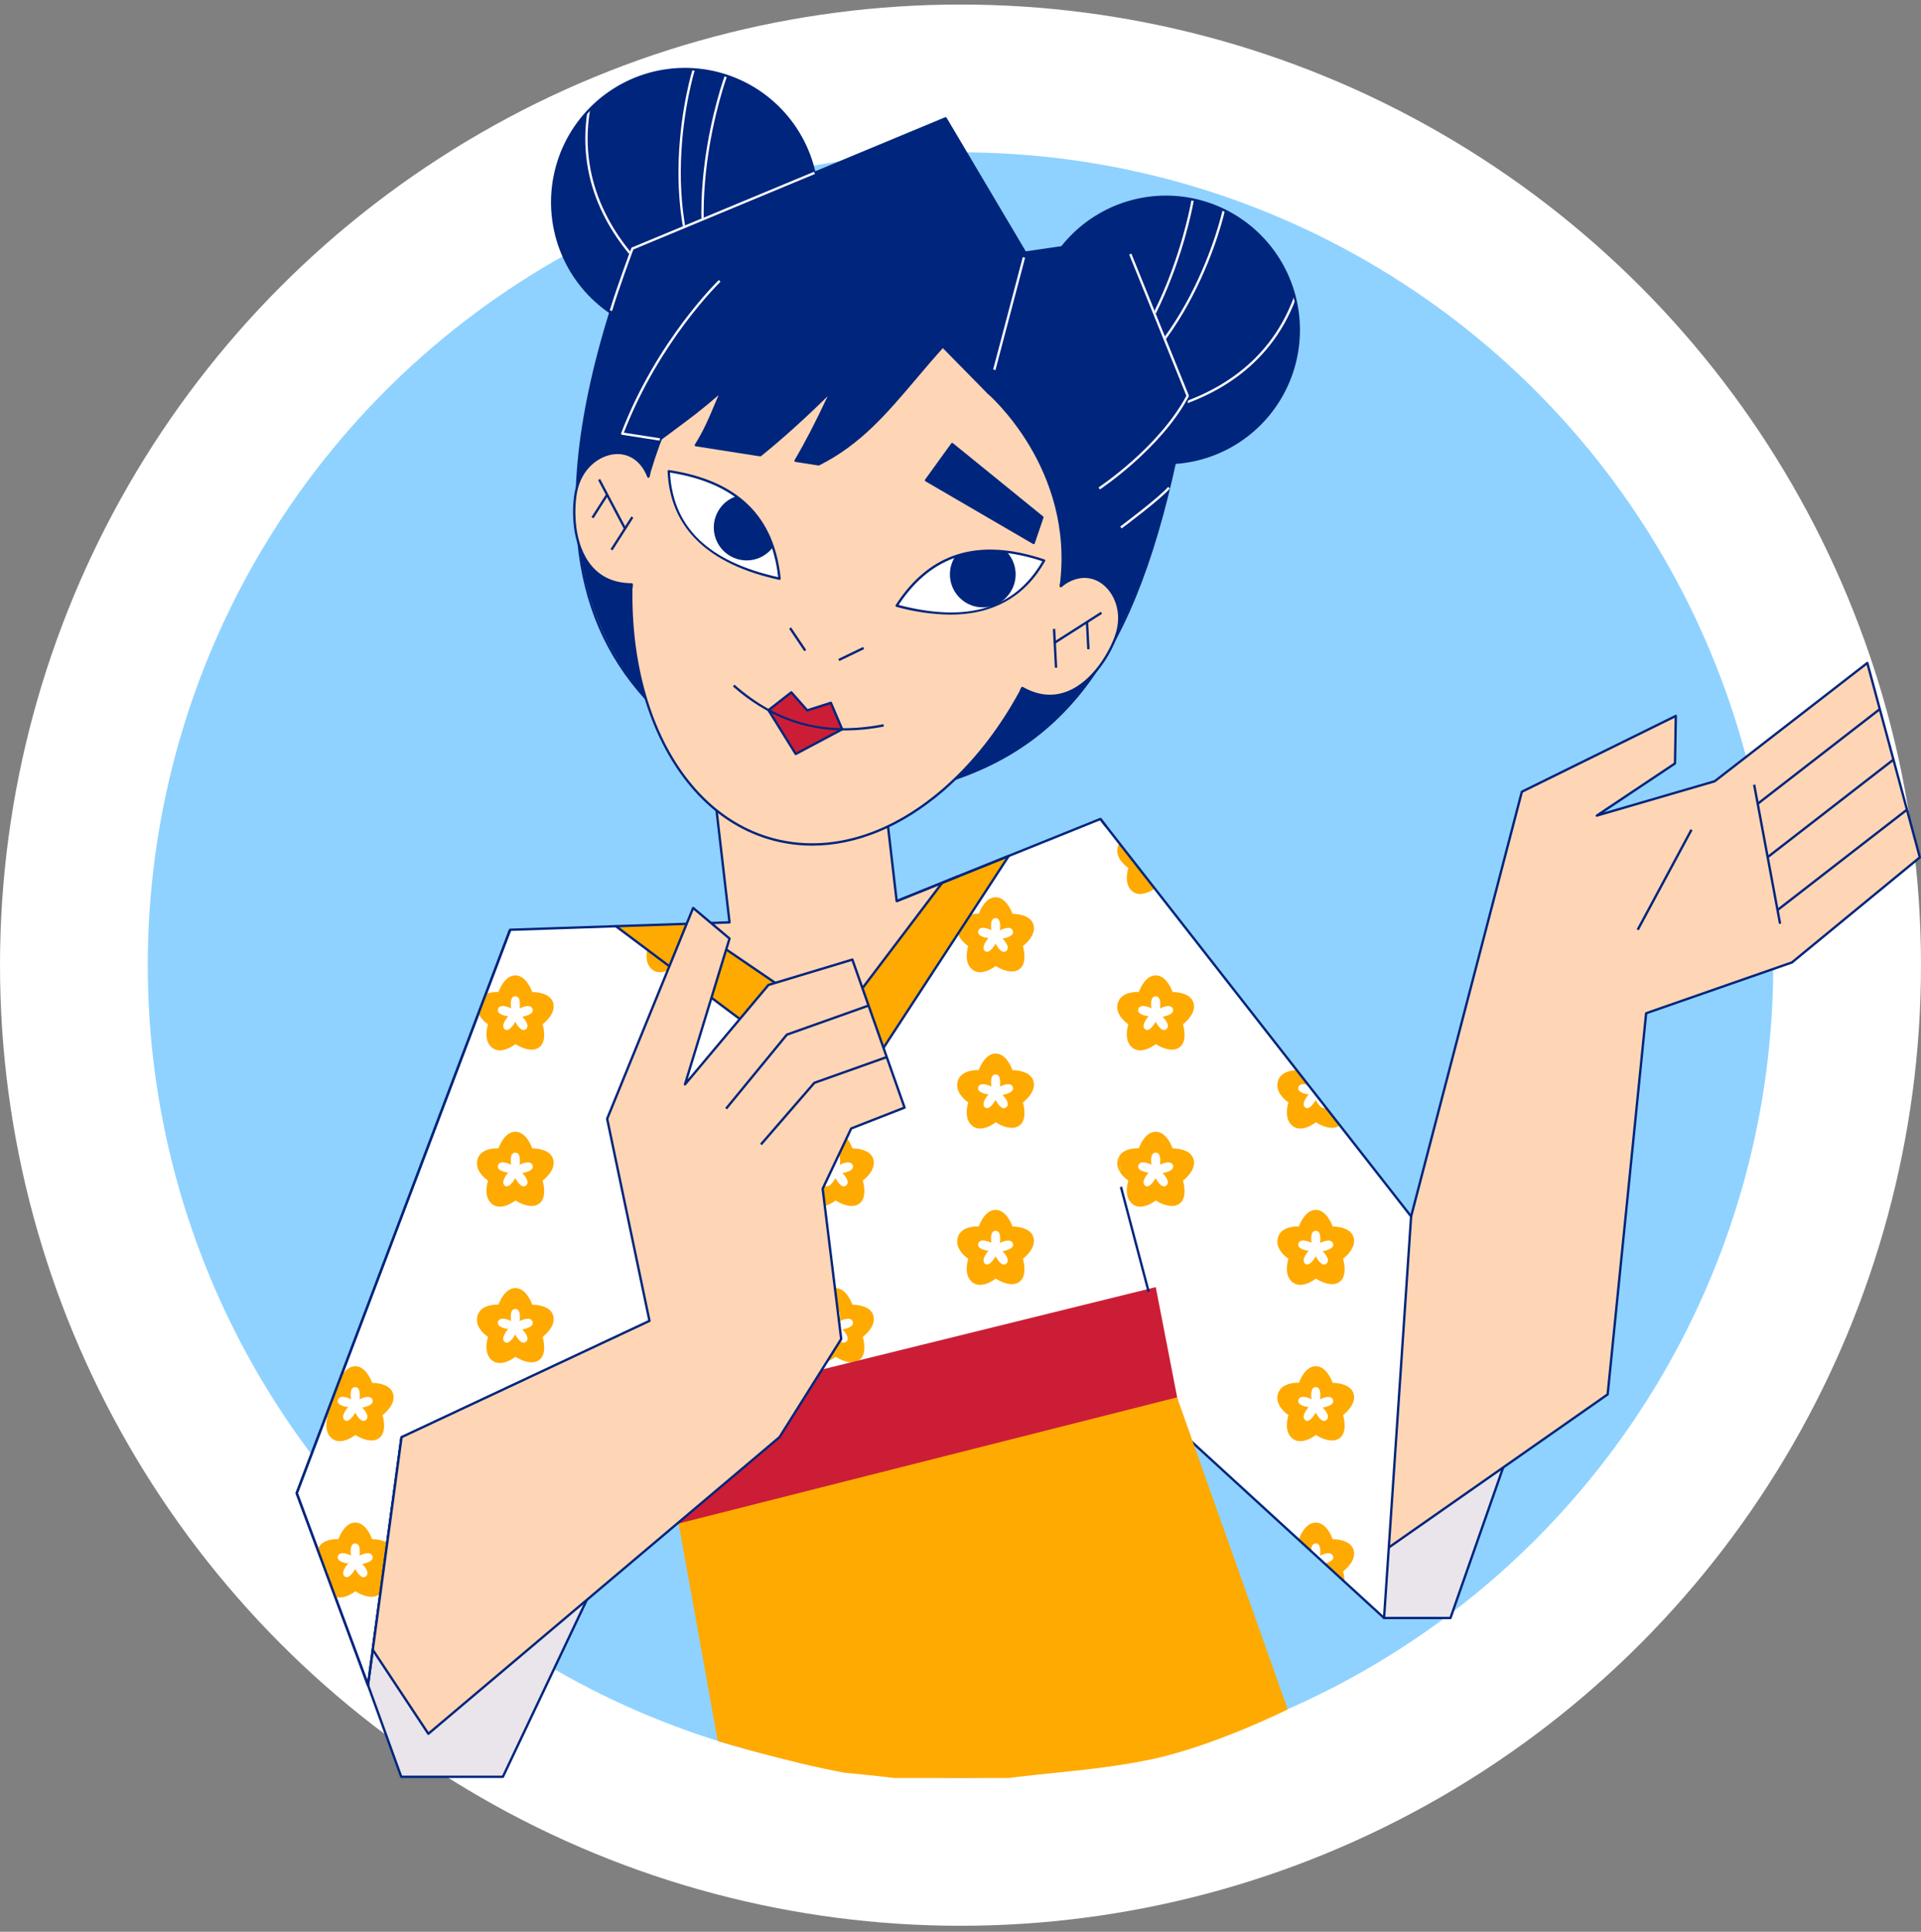 <svg width="182" height="183" viewBox="0 0 182 183" fill="none" xmlns="http://www.w3.org/2000/svg">
<rect x="0" y="0" width="182" height="183" fill="#808080" stroke="none"/>
<circle cx="91" cy="91.43" r="91" fill="white"/>
<circle cx="91" cy="91.43" r="77" fill="#8FD2FF"/>
<g clip-path="url(#clip0_54_1870)">
<path d="M33.063 154.656L38.016 168.318H47.644L56.756 149.104L33.063 154.656Z" fill="#E9E5EA"/>
<path d="M47.645 168.43H38.016C37.993 168.43 37.971 168.423 37.952 168.41C37.933 168.396 37.919 168.378 37.911 168.356L32.959 154.694C32.954 154.679 32.952 154.664 32.953 154.648C32.954 154.632 32.959 154.617 32.966 154.603C32.974 154.589 32.984 154.577 32.996 154.567C33.009 154.557 33.023 154.551 33.039 154.547L56.731 148.995C56.752 148.991 56.773 148.992 56.792 148.999C56.812 149.006 56.83 149.018 56.843 149.034C56.856 149.051 56.864 149.07 56.867 149.091C56.869 149.112 56.866 149.133 56.857 149.152L47.746 168.366C47.737 168.385 47.722 168.401 47.704 168.412C47.687 168.424 47.666 168.43 47.645 168.43V168.43ZM38.094 168.206H47.573L56.556 149.265L33.211 154.736L38.094 168.206Z" fill="#00257D"/>
<path d="M131.129 153.274H137.421L143.601 135.625L133.692 115.234L116.777 120.118L131.129 153.274Z" fill="#E9E5EA"/>
<path d="M137.42 153.386H131.129C131.107 153.386 131.086 153.38 131.068 153.368C131.049 153.356 131.035 153.339 131.026 153.319L116.675 120.163C116.668 120.148 116.665 120.132 116.666 120.116C116.666 120.101 116.669 120.085 116.676 120.071C116.683 120.056 116.693 120.043 116.705 120.033C116.717 120.023 116.731 120.015 116.746 120.011L133.661 115.127C133.686 115.12 133.713 115.122 133.737 115.133C133.761 115.143 133.78 115.162 133.792 115.186L143.701 135.576C143.707 135.59 143.711 135.604 143.712 135.619C143.713 135.634 143.71 135.649 143.706 135.663L137.526 153.311C137.518 153.333 137.504 153.352 137.485 153.365C137.466 153.379 137.444 153.386 137.42 153.386V153.386ZM131.202 153.162H137.341L143.48 135.632L133.633 115.368L116.931 120.19L131.202 153.162Z" fill="#00257D"/>
<path d="M67.533 73.71L69.117 87.376L61.81 87.623L81.82 108.413L91.937 82.547L84.953 85.363L83.724 73.14L67.533 73.71Z" fill="#FFD6B5"/>
<path d="M38.044 136.139L34.864 159.624L28.111 141.451L48.328 88.08L64.26 108.413L65.298 134.254L38.044 136.139Z" fill="white"/>
<path d="M34.864 159.735C34.842 159.735 34.819 159.728 34.801 159.715C34.782 159.702 34.768 159.684 34.76 159.662L28.007 141.49C27.998 141.465 27.998 141.437 28.007 141.411L48.223 88.04L48.432 88.12L28.231 141.452L34.813 159.167L37.934 136.124L38.154 136.155L34.975 159.639C34.971 159.664 34.96 159.687 34.942 159.704C34.924 159.722 34.901 159.733 34.877 159.735C34.873 159.735 34.868 159.735 34.864 159.735V159.735Z" fill="#00257D"/>
<path d="M133.692 115.234L144.184 75.004L158.77 67.819L158.692 72.323L151.288 77.262L162.45 74.013L176.915 62.804L181.888 81.217L169.773 91.171L155.958 95.987L152.313 132.092L131.579 146.591L119.512 127.572L133.692 115.234Z" fill="#FFD6B5"/>
<path d="M131.579 146.703C131.572 146.703 131.564 146.702 131.557 146.701C131.542 146.698 131.528 146.692 131.516 146.683C131.503 146.675 131.493 146.664 131.484 146.651L119.418 127.632C119.403 127.609 119.398 127.582 119.402 127.555C119.405 127.529 119.419 127.505 119.439 127.487L133.592 115.173L144.075 74.975C144.079 74.96 144.087 74.945 144.097 74.933C144.107 74.92 144.12 74.91 144.134 74.903L158.721 67.719C158.738 67.71 158.757 67.706 158.776 67.707C158.795 67.708 158.814 67.714 158.83 67.725C158.846 67.735 158.859 67.749 158.869 67.766C158.878 67.783 158.882 67.802 158.882 67.821L158.803 72.325C158.802 72.343 158.798 72.361 158.789 72.377C158.78 72.393 158.768 72.406 158.753 72.416L151.955 76.951L162.398 73.911L176.846 62.716C176.861 62.704 176.878 62.697 176.896 62.694C176.914 62.691 176.932 62.692 176.95 62.698C176.967 62.704 176.983 62.714 176.995 62.727C177.008 62.741 177.017 62.757 177.022 62.775L181.996 81.188C182.001 81.209 182.001 81.231 181.994 81.251C181.988 81.272 181.975 81.29 181.959 81.304L169.843 91.258C169.833 91.267 169.822 91.274 169.809 91.278L156.062 96.068L152.424 132.103C152.422 132.119 152.417 132.134 152.409 132.148C152.401 132.162 152.39 132.174 152.377 132.183L131.643 146.683C131.624 146.696 131.602 146.703 131.579 146.703V146.703ZM119.657 127.593L131.611 146.433L152.207 132.029L155.848 95.975C155.85 95.954 155.858 95.934 155.872 95.917C155.885 95.9 155.902 95.888 155.922 95.881L169.718 91.071L181.763 81.176L176.851 62.994L162.517 74.1C162.506 74.109 162.493 74.115 162.48 74.119L151.32 77.369C151.295 77.378 151.267 77.376 151.242 77.365C151.217 77.354 151.197 77.334 151.186 77.31C151.174 77.285 151.172 77.257 151.18 77.231C151.187 77.205 151.204 77.183 151.227 77.168L158.582 72.261L158.657 68L144.28 75.081L133.799 115.262C133.794 115.284 133.782 115.303 133.765 115.318L119.657 127.593Z" fill="#00257D"/>
<path d="M166.463 76.052L178.027 67.088L178.164 67.265L166.599 76.229L166.463 76.052Z" fill="#00257D"/>
<path d="M167.354 81.147L179.3 71.888L179.436 72.065L167.491 81.324L167.354 81.147Z" fill="#00257D"/>
<path d="M168.338 86.119L180.638 76.585L180.774 76.762L168.475 86.296L168.338 86.119Z" fill="#00257D"/>
<path d="M133.692 115.235L104.253 77.581L99.863 112.836L110.97 134.806L131.129 153.274L133.692 115.235Z" fill="white"/>
<path d="M106.903 82.222C106.786 82.601 106.503 83.786 107.27 84.427C107.482 84.604 107.75 84.698 108.025 84.693C108.525 84.654 109.004 84.474 109.406 84.172L106.053 79.882C105.989 79.984 105.939 80.094 105.907 80.21C105.616 81.226 106.575 81.994 106.903 82.222V82.222Z" fill="#FFAA00"/>
<path d="M126.259 116.188C126.122 115.812 125.612 114.615 124.661 114.615C123.714 114.615 123.205 115.801 123.065 116.182C123.033 116.182 122.996 116.18 122.955 116.18C122.479 116.18 121.345 116.283 121.073 117.233C120.783 118.249 121.743 119.017 122.07 119.245C121.953 119.625 121.67 120.809 122.437 121.45C122.648 121.627 122.916 121.721 123.192 121.716C123.816 121.716 124.441 121.297 124.669 121.126C124.91 121.277 125.564 121.648 126.192 121.648C126.432 121.654 126.668 121.589 126.871 121.461C127.65 120.954 127.355 119.631 127.247 119.241C127.553 119.003 128.505 118.172 128.249 117.235C127.994 116.298 126.722 116.195 126.259 116.188V116.188ZM125.314 118.529C125.314 118.529 126.144 119.323 125.666 119.71C125.188 120.097 124.656 119.005 124.656 119.005C124.656 119.005 124.079 120.085 123.645 119.71C123.211 119.335 123.987 118.49 123.987 118.49C123.987 118.49 122.805 118.356 123.021 117.782C123.236 117.207 124.262 117.737 124.262 117.737C124.262 117.737 124.051 116.591 124.656 116.591C125.261 116.591 125.063 117.747 125.063 117.747C125.063 117.747 126.067 117.21 126.29 117.783C126.513 118.355 125.314 118.529 125.314 118.529V118.529Z" fill="#FFAA00"/>
<path d="M124.656 104.196C124.656 104.196 124.079 105.276 123.645 104.901C123.211 104.525 123.987 103.681 123.987 103.681C123.987 103.681 122.805 103.547 123.021 102.972C123.162 102.593 123.655 102.694 123.976 102.807L122.854 101.373C122.336 101.388 121.327 101.535 121.073 102.424C120.783 103.44 121.743 104.208 122.07 104.436C121.953 104.815 121.67 106 122.437 106.641C122.648 106.818 122.916 106.912 123.192 106.907C123.816 106.907 124.441 106.488 124.669 106.316C124.91 106.468 125.564 106.839 126.192 106.839C126.432 106.845 126.668 106.78 126.871 106.652C126.896 106.636 126.917 106.616 126.94 106.598L125.63 104.923C125.161 105.229 124.656 104.196 124.656 104.196V104.196Z" fill="#FFAA00"/>
<path d="M106.903 111.841C106.786 112.22 106.503 113.405 107.27 114.046C107.482 114.223 107.75 114.317 108.025 114.312C108.65 114.312 109.274 113.893 109.502 113.721C109.744 113.873 110.397 114.244 111.026 114.244C111.265 114.249 111.501 114.184 111.704 114.057C112.483 113.55 112.188 112.227 112.08 111.837C112.386 111.598 113.338 110.768 113.082 109.831C112.827 108.894 111.555 108.79 111.092 108.784C110.956 108.408 110.445 107.211 109.494 107.211C108.548 107.211 108.038 108.396 107.898 108.778C107.866 108.778 107.829 108.776 107.788 108.776C107.313 108.776 106.178 108.879 105.907 109.829C105.616 110.845 106.575 111.613 106.903 111.841V111.841ZM107.854 110.377C108.068 109.802 109.095 110.333 109.095 110.333C109.095 110.333 108.884 109.187 109.489 109.187C110.094 109.187 109.896 110.342 109.896 110.342C109.896 110.342 110.9 109.805 111.123 110.378C111.346 110.951 110.146 111.126 110.146 111.126C110.146 111.126 110.977 111.919 110.499 112.306C110.021 112.693 109.489 111.601 109.489 111.601C109.489 111.601 108.912 112.681 108.478 112.306C108.043 111.931 108.82 111.087 108.82 111.087C108.82 111.087 107.639 110.953 107.854 110.377V110.377Z" fill="#FFAA00"/>
<path d="M113.082 95.021C112.827 94.087 111.555 93.981 111.092 93.975C110.955 93.599 110.445 92.401 109.494 92.401C108.547 92.401 108.038 93.587 107.898 93.969C107.866 93.969 107.829 93.967 107.788 93.967C107.312 93.967 106.178 94.069 105.906 95.02C105.616 96.036 106.576 96.804 106.903 97.032C106.786 97.412 106.503 98.595 107.27 99.236C107.481 99.413 107.749 99.508 108.025 99.503C108.649 99.503 109.274 99.084 109.502 98.912C109.743 99.064 110.397 99.435 111.025 99.435C111.265 99.44 111.501 99.375 111.704 99.247C112.483 98.741 112.188 97.418 112.08 97.028C112.386 96.789 113.338 95.959 113.082 95.021V95.021ZM110.147 96.316C110.147 96.316 110.977 97.109 110.499 97.496C110.021 97.883 109.489 96.791 109.489 96.791C109.489 96.791 108.912 97.871 108.478 97.496C108.044 97.121 108.82 96.277 108.82 96.277C108.82 96.277 107.638 96.143 107.854 95.568C108.069 94.994 109.095 95.523 109.095 95.523C109.095 95.523 108.884 94.378 109.489 94.378C110.094 94.378 109.896 95.533 109.896 95.533C109.896 95.533 110.9 94.996 111.123 95.569C111.346 96.142 110.147 96.316 110.147 96.316V96.316Z" fill="#FFAA00"/>
<path d="M127.247 148.861C127.553 148.622 128.505 147.791 128.249 146.854C127.994 145.917 126.722 145.814 126.259 145.807C126.122 145.432 125.612 144.234 124.661 144.234C123.715 144.234 123.205 145.42 123.065 145.8C123.038 145.8 123.005 145.799 122.97 145.799L124.227 146.95C124.224 146.62 124.294 146.208 124.656 146.208C125.261 146.208 125.063 147.364 125.063 147.364C125.063 147.364 126.067 146.827 126.29 147.4C126.458 147.831 125.822 148.037 125.495 148.112L127.391 149.848C127.384 149.514 127.336 149.183 127.247 148.861V148.861Z" fill="#FFAA00"/>
<path d="M128.249 132.045C127.994 131.11 126.722 131.005 126.259 130.998C126.122 130.623 125.612 129.425 124.661 129.425C123.714 129.425 123.205 130.611 123.065 130.992C123.033 130.991 122.996 130.99 122.955 130.99C122.479 130.99 121.345 131.093 121.073 132.043C120.783 133.059 121.743 133.828 122.07 134.055C121.953 134.435 121.67 135.619 122.437 136.26C122.648 136.437 122.916 136.531 123.192 136.526C123.816 136.526 124.441 136.107 124.669 135.936C124.91 136.087 125.564 136.458 126.192 136.458C126.432 136.464 126.668 136.399 126.871 136.271C127.65 135.765 127.355 134.441 127.247 134.051C127.553 133.813 128.505 132.982 128.249 132.045V132.045ZM125.314 133.34C125.314 133.34 126.144 134.133 125.666 134.52C125.188 134.906 124.656 133.815 124.656 133.815C124.656 133.815 124.079 134.895 123.645 134.52C123.211 134.145 123.987 133.3 123.987 133.3C123.987 133.3 122.805 133.166 123.021 132.592C123.236 132.017 124.262 132.547 124.262 132.547C124.262 132.547 124.051 131.401 124.656 131.401C125.261 131.401 125.063 132.556 125.063 132.556C125.063 132.556 126.067 132.02 126.29 132.593C126.513 133.166 125.314 133.34 125.314 133.34V133.34Z" fill="#FFAA00"/>
<path d="M131.129 153.386C131.101 153.386 131.075 153.375 131.054 153.356L110.895 134.889C110.885 134.88 110.876 134.869 110.87 134.857L99.763 112.886L99.962 112.785L111.06 134.737L131.033 153.035L133.578 115.269L104.166 77.65L104.341 77.512L133.779 115.165C133.797 115.187 133.805 115.214 133.803 115.242L131.24 153.281C131.239 153.302 131.232 153.323 131.219 153.34C131.207 153.357 131.19 153.37 131.171 153.378C131.157 153.383 131.143 153.386 131.129 153.386V153.386Z" fill="#00257D"/>
<path d="M104.253 77.581L106.201 112.436L110.353 128.152L65.754 138.595L59.216 106.953L48.328 88.08L63.357 87.571L80.645 102.127L91.937 82.547L104.253 77.581Z" fill="white"/>
<path d="M65.724 138.464L110.333 128.063L110.383 128.281L65.774 138.682L65.724 138.464Z" fill="#00257D"/>
<path d="M64.895 31.77C71.841 31.77 77.472 26.123 77.472 19.156C77.472 12.189 71.841 6.542 64.895 6.542C57.949 6.542 52.318 12.189 52.318 19.156C52.318 26.123 57.949 31.77 64.895 31.77Z" fill="#00257D"/>
<path d="M68.961 31.208C68.946 31.208 68.931 31.205 68.917 31.199C66.179 29.88 63.662 28.142 61.456 26.047C58.175 22.899 54.509 17.638 55.671 10.445L55.891 10.481C54.744 17.577 58.368 22.775 61.61 25.885C63.686 27.849 66.035 29.502 68.584 30.791C61.159 20.978 65.582 6.682 65.627 6.537L65.84 6.604C65.793 6.749 61.294 21.301 69.047 31.025C69.061 31.042 69.069 31.061 69.071 31.082C69.074 31.103 69.07 31.125 69.061 31.144C69.052 31.163 69.038 31.179 69.02 31.19C69.002 31.201 68.982 31.207 68.96 31.207L68.961 31.208Z" fill="white"/>
<path d="M68.863 31.149C63.558 21.105 68.635 7.239 68.687 7.101L68.895 7.179C68.844 7.317 63.803 21.091 69.06 31.045L68.863 31.149Z" fill="white"/>
<path d="M64.895 31.882C62.385 31.882 59.932 31.136 57.845 29.738C55.758 28.339 54.132 26.352 53.171 24.026C52.211 21.701 51.959 19.142 52.449 16.673C52.938 14.205 54.147 11.937 55.921 10.157C57.696 8.377 59.957 7.165 62.418 6.674C64.88 6.183 67.431 6.435 69.749 7.398C72.068 8.361 74.05 9.992 75.444 12.085C76.838 14.178 77.582 16.639 77.582 19.156C77.579 22.53 76.241 25.764 73.862 28.15C71.484 30.536 68.259 31.878 64.895 31.882V31.882ZM64.895 6.653C62.429 6.653 60.019 7.386 57.969 8.76C55.919 10.134 54.321 12.086 53.377 14.371C52.434 16.655 52.187 19.169 52.667 21.595C53.148 24.02 54.336 26.248 56.079 27.996C57.822 29.745 60.043 30.936 62.462 31.418C64.88 31.901 67.386 31.653 69.664 30.707C71.942 29.761 73.889 28.158 75.259 26.102C76.628 24.046 77.359 21.629 77.359 19.156C77.356 15.841 76.041 12.663 73.705 10.32C71.368 7.976 68.2 6.657 64.895 6.653V6.653Z" fill="#00257D"/>
<path d="M110.472 43.871C117.418 43.871 123.049 38.224 123.049 31.257C123.049 24.29 117.418 18.643 110.472 18.643C103.526 18.643 97.895 24.29 97.895 31.257C97.895 38.224 103.526 43.871 110.472 43.871Z" fill="#00257D"/>
<path d="M102.961 39.804C101.782 39.804 101.057 39.732 101.04 39.73C101.015 39.728 100.992 39.717 100.974 39.7C100.956 39.682 100.944 39.659 100.941 39.635C100.938 39.61 100.942 39.584 100.955 39.563C100.968 39.541 100.987 39.524 101.01 39.515C112.546 34.905 115.805 20.026 115.836 19.877L116.055 19.923C116.023 20.072 112.821 34.692 101.53 39.542C104.383 39.685 107.242 39.412 110.017 38.733C114.366 37.637 120.074 34.915 122.574 28.18L122.783 28.258C120.248 35.086 114.468 37.842 110.064 38.951C107.739 39.521 105.354 39.807 102.961 39.804V39.804Z" fill="white"/>
<path d="M101.111 39.713L100.992 39.525C110.468 33.478 112.875 19.006 112.898 18.861L113.119 18.896C113.095 19.042 110.674 33.613 101.111 39.713Z" fill="white"/>
<path d="M110.45 43.981C108.232 43.978 106.053 43.391 104.132 42.279C102.21 41.168 100.612 39.57 99.499 37.646C98.385 35.722 97.793 33.538 97.783 31.314C97.773 29.089 98.345 26.9 99.442 24.966L99.539 25.021L99.442 24.966C100.545 23.02 102.14 21.4 104.067 20.27C105.993 19.14 108.183 18.539 110.415 18.529C112.647 18.518 114.842 19.099 116.778 20.211C118.715 21.324 120.325 22.929 121.446 24.865C122.567 26.8 123.158 28.998 123.162 31.237C123.165 33.475 122.579 35.675 121.464 37.614C120.349 39.553 118.743 41.163 116.809 42.281C114.876 43.398 112.682 43.985 110.45 43.981V43.981ZM110.493 18.756C108.288 18.753 106.121 19.336 104.214 20.446C102.307 21.556 100.727 23.154 99.636 25.075C98.279 27.465 97.746 30.236 98.117 32.96C98.489 35.684 99.745 38.21 101.692 40.146C103.638 42.082 106.166 43.321 108.886 43.671C111.605 44.022 114.363 43.464 116.734 42.083C119.105 40.703 120.957 38.578 122.003 36.036C123.048 33.495 123.23 30.678 122.519 28.023C121.809 25.367 120.246 23.02 118.072 21.345C115.898 19.67 113.234 18.76 110.493 18.756V18.756Z" fill="#00257D"/>
<path d="M97.129 23.934L106.474 22.564L112.525 37.5C108.611 60.56 101.462 70.112 90.37 73.901C74.051 77.007 61.174 66.157 61.174 66.157C53.787 57.466 51.722 45.193 59.919 23.546L89.587 11.21L97.129 23.934Z" fill="#00257D"/>
<path d="M83.954 74.664C77.982 74.664 72.874 72.984 69.314 71.347C64.244 69.017 61.13 66.268 61.1 66.24C57.368 62.122 55.275 57.242 54.69 51.312C53.954 43.84 55.678 34.483 59.814 23.506C59.82 23.492 59.828 23.479 59.839 23.468C59.849 23.457 59.862 23.448 59.876 23.442L89.545 11.107C89.57 11.097 89.597 11.096 89.623 11.104C89.648 11.113 89.67 11.13 89.683 11.153L97.187 23.811L106.459 22.453C106.483 22.449 106.508 22.454 106.53 22.466C106.552 22.479 106.569 22.498 106.578 22.521L112.629 37.457C112.637 37.477 112.639 37.498 112.636 37.518C108.822 59.857 102.424 70.117 89.82 74.112C87.886 74.48 85.922 74.665 83.954 74.664V74.664ZM60.007 23.631C52.556 43.426 52.953 56.915 61.256 66.082C61.278 66.1 64.372 68.831 69.413 71.147C74.062 73.283 81.367 75.493 89.765 73.896C102.258 69.936 108.612 59.732 112.41 37.512L106.404 22.687L97.145 24.044C97.123 24.047 97.101 24.044 97.081 24.034C97.061 24.025 97.045 24.01 97.034 23.991L89.541 11.351L60.007 23.631Z" fill="#00257D"/>
<path d="M100.318 56.325C104.452 40.649 99.044 25.617 88.239 22.751C77.434 19.885 65.324 30.27 61.191 45.946C57.057 61.622 62.465 76.653 73.27 79.519C84.075 82.385 96.185 72.001 100.318 56.325Z" fill="#FFD6B5"/>
<path d="M76.954 80.109C75.701 80.11 74.453 79.948 73.242 79.627C62.395 76.749 56.94 61.627 61.083 45.917C65.226 30.206 77.422 19.766 88.268 22.643C93.53 24.039 97.691 28.319 99.986 34.696C102.275 41.058 102.431 48.749 100.426 56.353L100.318 56.324L100.426 56.353C98.421 63.956 94.493 70.564 89.369 74.96C85.419 78.346 81.121 80.109 76.954 80.109V80.109ZM84.586 22.389C74.89 22.389 64.951 32.12 61.298 45.974C57.187 61.565 62.569 76.565 73.297 79.41C78.486 80.787 84.142 79.146 89.223 74.789C94.314 70.423 98.216 63.855 100.21 56.295C102.203 48.736 102.051 41.092 99.776 34.772C97.507 28.466 93.4 24.235 88.21 22.859C87.028 22.546 85.81 22.388 84.586 22.389V22.389Z" fill="#00257D"/>
<path d="M59.847 55.357C54.555 55.338 54.045 49.479 54.557 46.648C55.264 42.738 59.966 41.334 61.431 45.153L64.26 45.678L62.376 56.073L59.847 55.357Z" fill="#FFD6B5"/>
<path d="M59.94 55.676L59.717 55.662L59.728 55.468C58.099 55.435 56.799 54.847 55.864 53.72C54.114 51.611 54.15 48.27 54.447 46.629C54.823 44.551 56.365 42.978 58.197 42.806C59.578 42.676 60.754 43.415 61.4 44.797L61.409 44.762L61.626 44.813L61.539 45.179C61.534 45.202 61.521 45.223 61.503 45.239C61.484 45.254 61.462 45.263 61.438 45.265C61.414 45.267 61.391 45.261 61.37 45.248C61.35 45.235 61.335 45.216 61.326 45.193C60.757 43.707 59.596 42.898 58.218 43.028C56.8 43.162 55.084 44.357 54.666 46.668C54.377 48.271 54.339 51.531 56.035 53.577C56.949 54.678 58.231 55.24 59.847 55.245C59.863 55.245 59.878 55.248 59.892 55.255C59.906 55.261 59.918 55.269 59.929 55.281C59.939 55.292 59.947 55.305 59.952 55.319C59.958 55.333 59.96 55.349 59.959 55.364L59.94 55.676Z" fill="#00257D"/>
<path d="M96.857 65.174C101.466 67.781 104.797 62.942 105.748 60.227C107.061 56.478 103.665 52.925 100.51 55.519L97.79 54.572L94.305 64.542L96.857 65.174Z" fill="#FFD6B5"/>
<path d="M99.472 66.034C98.571 66.019 97.688 65.777 96.905 65.329L96.82 65.504L96.619 65.405L96.756 65.125C96.763 65.112 96.772 65.099 96.784 65.09C96.795 65.08 96.809 65.072 96.823 65.068C96.838 65.063 96.853 65.062 96.868 65.063C96.883 65.065 96.898 65.07 96.911 65.077C98.319 65.873 99.71 66.021 101.047 65.517C103.53 64.58 105.104 61.728 105.643 60.19C106.418 57.975 105.516 56.084 104.349 55.265C103.216 54.468 101.806 54.596 100.579 55.606C100.562 55.621 100.539 55.63 100.516 55.631C100.493 55.633 100.47 55.627 100.45 55.614C100.43 55.602 100.415 55.584 100.406 55.562C100.397 55.541 100.395 55.517 100.4 55.494L100.486 55.113L100.704 55.163L100.686 55.242C101.935 54.343 103.333 54.278 104.478 55.081C105.985 56.14 106.551 58.271 105.853 60.264C105.302 61.839 103.686 64.761 101.124 65.727C100.597 65.929 100.037 66.033 99.472 66.034V66.034Z" fill="#00257D"/>
<path d="M73.854 54.818C73.182 48.297 69.111 45.512 63.357 44.636C63.602 50.212 67.386 53.415 73.854 54.818Z" fill="white"/>
<path d="M69.233 52.699C69.891 53.064 70.658 53.177 71.393 53.019C72.128 52.86 72.781 52.439 73.231 51.835C72.621 49.895 71.405 48.203 69.762 47.01C69.187 47.2 68.681 47.554 68.304 48.028C67.927 48.503 67.697 49.077 67.64 49.681C67.584 50.285 67.705 50.892 67.988 51.429C68.271 51.965 68.703 52.407 69.233 52.7V52.699Z" fill="#00257D"/>
<path d="M73.853 54.93C73.846 54.93 73.838 54.929 73.831 54.928C67.042 53.454 63.482 49.994 63.247 44.641C63.246 44.624 63.249 44.608 63.255 44.593C63.262 44.577 63.271 44.564 63.284 44.553C63.296 44.542 63.31 44.534 63.326 44.529C63.342 44.524 63.359 44.523 63.375 44.526C69.891 45.517 73.355 48.88 73.966 54.807C73.967 54.822 73.965 54.838 73.961 54.853C73.956 54.868 73.948 54.882 73.937 54.893C73.927 54.905 73.914 54.914 73.9 54.921C73.885 54.927 73.87 54.93 73.854 54.93H73.853ZM63.475 44.767C63.758 49.96 67.113 53.203 73.726 54.676C73.088 49.001 69.733 45.758 63.475 44.767Z" fill="#00257D"/>
<path d="M84.953 57.376C88.512 51.877 93.4 51.255 98.92 53.102C96.172 57.956 91.348 59.079 84.953 57.376V57.376Z" fill="white"/>
<path d="M90.51 52.695C90.189 53.186 90.011 53.757 89.999 54.343C89.986 54.93 90.138 55.508 90.438 56.011C90.738 56.515 91.174 56.924 91.694 57.191C92.215 57.458 92.8 57.572 93.383 57.521C93.966 57.469 94.522 57.255 94.989 56.901C95.455 56.547 95.813 56.068 96.021 55.52C96.228 54.971 96.278 54.375 96.163 53.8C96.049 53.225 95.775 52.694 95.374 52.267C93.741 52.034 92.077 52.18 90.51 52.695V52.695Z" fill="#00257D"/>
<path d="M90.031 58.224C88.304 58.199 86.588 57.951 84.925 57.484C84.908 57.48 84.892 57.471 84.879 57.459C84.866 57.448 84.856 57.433 84.849 57.416C84.843 57.4 84.841 57.382 84.842 57.365C84.844 57.347 84.85 57.33 84.86 57.315C88.094 52.317 92.705 50.904 98.956 52.996C98.972 53.001 98.986 53.01 98.998 53.022C99.01 53.033 99.019 53.047 99.025 53.063C99.031 53.078 99.033 53.095 99.032 53.111C99.031 53.128 99.026 53.144 99.018 53.158C97.108 56.53 94.095 58.224 90.031 58.224V58.224ZM85.132 57.307C91.689 59.014 96.147 57.658 98.756 53.164C92.734 51.19 88.275 52.546 85.132 57.308V57.307Z" fill="#00257D"/>
<path d="M74.764 59.56L74.949 59.434L76.385 61.568L76.2 61.693L74.764 59.56Z" fill="#00257D"/>
<path d="M79.422 62.422L81.772 61.287L81.868 61.489L79.519 62.623L79.422 62.422Z" fill="#00257D"/>
<path d="M72.806 67.273L74.969 65.583L76.478 67.291L78.719 66.578L79.79 69.086L75.388 71.425L72.806 67.273Z" fill="#CC1D37"/>
<path d="M80.064 69.195C76.114 69.195 72.612 67.816 69.438 65.028L69.584 64.859C73.714 68.486 78.201 69.676 83.703 68.603L83.746 68.823C82.533 69.065 81.3 69.189 80.064 69.195V69.195Z" fill="#00257D"/>
<path d="M75.388 71.537C75.369 71.537 75.351 71.532 75.334 71.523C75.318 71.514 75.304 71.501 75.294 71.484L72.712 67.332C72.697 67.308 72.692 67.28 72.697 67.253C72.701 67.226 72.716 67.201 72.738 67.184L74.901 65.495C74.924 65.477 74.952 65.469 74.98 65.472C75.008 65.474 75.034 65.487 75.053 65.509L76.514 67.163L78.686 66.471C78.713 66.463 78.741 66.464 78.766 66.476C78.791 66.487 78.811 66.508 78.822 66.534L79.893 69.041C79.904 69.067 79.905 69.096 79.896 69.123C79.886 69.149 79.867 69.171 79.843 69.184L75.442 71.524C75.425 71.533 75.407 71.537 75.388 71.537V71.537ZM72.954 67.3L75.428 71.278L79.647 69.035L78.657 66.716L76.512 67.398C76.491 67.405 76.469 67.405 76.449 67.4C76.428 67.394 76.409 67.382 76.395 67.366L74.955 65.736L72.954 67.3Z" fill="#00257D"/>
<path d="M90.213 42.069L87.735 45.496L97.929 51.436L98.755 49.009L90.213 42.069Z" fill="#00257D"/>
<path d="M97.929 51.547C97.909 51.547 97.89 51.542 97.873 51.532L87.68 45.593C87.666 45.585 87.655 45.574 87.645 45.561C87.636 45.549 87.63 45.534 87.626 45.519C87.623 45.504 87.623 45.488 87.626 45.472C87.63 45.457 87.636 45.443 87.645 45.43L90.123 42.003C90.132 41.991 90.143 41.98 90.156 41.972C90.169 41.965 90.183 41.96 90.198 41.958C90.213 41.956 90.229 41.957 90.243 41.961C90.258 41.965 90.272 41.972 90.283 41.982L98.826 48.921C98.844 48.936 98.856 48.955 98.863 48.977C98.869 48.999 98.869 49.023 98.862 49.044L98.036 51.472C98.03 51.487 98.022 51.502 98.01 51.514C97.998 51.526 97.984 51.535 97.969 51.541C97.956 51.545 97.943 51.547 97.929 51.547V51.547ZM87.898 45.461L97.868 51.27L98.625 49.046L90.234 42.23L87.898 45.461Z" fill="#00257D"/>
<path d="M100.51 55.631C100.501 55.631 100.491 55.63 100.482 55.627C100.456 55.62 100.433 55.604 100.418 55.582C100.402 55.559 100.396 55.532 100.399 55.504C101.848 44.411 93.642 37.354 93.559 37.284C93.543 37.27 93.531 37.252 93.525 37.232C93.518 37.212 93.518 37.19 93.523 37.169L96.744 24.955C96.749 24.936 96.759 24.918 96.773 24.904C96.787 24.89 96.805 24.88 96.825 24.875C96.844 24.87 96.864 24.871 96.883 24.877C96.903 24.882 96.92 24.893 96.933 24.908L107.825 36.687C107.839 36.702 107.848 36.721 107.852 36.742C107.856 36.762 107.854 36.784 107.847 36.803L100.614 55.559C100.606 55.58 100.592 55.598 100.573 55.611C100.554 55.624 100.532 55.631 100.51 55.631V55.631ZM93.757 37.159C94.455 37.779 101.624 44.422 100.714 54.679L107.614 36.788L96.908 25.209L93.757 37.159Z" fill="#00257D"/>
<path d="M85.856 15.546L72.449 23.339C63.821 28.223 58.952 41.074 58.952 41.074L62.511 41.631C64.874 39.86 66.118 39.021 68.374 37.023C67.232 39.73 66.83 40.728 65.929 42.168L72.034 43.124C74.384 41.208 76.635 39.172 78.776 37.024C77.613 39.538 76.476 41.783 75.375 43.645L77.56 43.987C82.597 41.459 85.279 37.283 89.323 32.814L93.631 37.199L97.01 24.383L85.856 15.546Z" fill="#00257D"/>
<path d="M77.56 44.099C77.554 44.099 77.549 44.099 77.543 44.098L75.357 43.756C75.339 43.753 75.322 43.745 75.307 43.735C75.293 43.724 75.281 43.709 75.273 43.693C75.266 43.676 75.262 43.658 75.263 43.64C75.264 43.621 75.269 43.604 75.278 43.588C76.251 41.944 77.278 39.96 78.412 37.537C76.168 39.742 74.1 41.602 72.103 43.209C72.091 43.219 72.077 43.226 72.062 43.23C72.047 43.234 72.031 43.235 72.016 43.233L65.911 42.277C65.893 42.274 65.876 42.267 65.861 42.255C65.847 42.244 65.835 42.23 65.827 42.213C65.82 42.196 65.816 42.178 65.817 42.159C65.819 42.141 65.824 42.123 65.834 42.107C66.676 40.761 67.085 39.791 68.073 37.446L68.081 37.428C66.48 38.826 65.375 39.644 63.886 40.747C63.483 41.046 63.053 41.364 62.577 41.721C62.565 41.73 62.552 41.736 62.537 41.74C62.523 41.744 62.508 41.744 62.493 41.742L58.934 41.185C58.918 41.182 58.902 41.176 58.889 41.167C58.875 41.157 58.863 41.145 58.855 41.131C58.847 41.116 58.842 41.1 58.84 41.084C58.839 41.067 58.841 41.05 58.847 41.035C58.896 40.906 63.83 28.089 72.393 23.242L85.8 15.45C85.82 15.438 85.843 15.433 85.866 15.435C85.889 15.437 85.911 15.446 85.929 15.461L96.925 24.9C96.941 24.913 96.953 24.931 96.959 24.951C96.965 24.971 96.966 24.993 96.96 25.013L93.74 37.228C93.735 37.247 93.725 37.264 93.711 37.278C93.697 37.292 93.679 37.302 93.66 37.307C93.641 37.312 93.621 37.312 93.602 37.307C93.583 37.302 93.566 37.292 93.552 37.278L89.327 32.978C88.433 33.969 87.604 34.946 86.802 35.894C83.965 39.239 81.516 42.129 77.611 44.088C77.595 44.096 77.578 44.099 77.56 44.099V44.099ZM75.553 43.56L77.541 43.871C81.386 41.933 83.817 39.066 86.63 35.748C87.457 34.773 88.312 33.764 89.24 32.739C89.25 32.728 89.262 32.719 89.276 32.713C89.29 32.706 89.304 32.703 89.32 32.703C89.335 32.701 89.35 32.704 89.364 32.71C89.379 32.715 89.391 32.724 89.401 32.736L93.575 36.98L96.727 25.024L85.845 15.683L72.505 23.436C64.471 27.984 59.647 39.628 59.107 40.985L62.483 41.514C62.944 41.168 63.362 40.858 63.754 40.568C65.329 39.435 66.846 38.224 68.3 36.938C68.319 36.921 68.343 36.911 68.368 36.91C68.393 36.909 68.418 36.916 68.439 36.931C68.459 36.946 68.474 36.967 68.481 36.992C68.488 37.016 68.486 37.042 68.476 37.065L68.279 37.533C67.322 39.806 66.905 40.794 66.113 42.082L72.002 43.004C74.337 41.1 76.571 39.078 78.698 36.943C78.716 36.925 78.741 36.913 78.767 36.911C78.793 36.909 78.819 36.916 78.84 36.931C78.862 36.946 78.877 36.968 78.884 36.994C78.891 37.019 78.888 37.046 78.877 37.07C77.668 39.685 76.58 41.81 75.554 43.56H75.553Z" fill="#00257D"/>
<path d="M62.494 41.742L58.935 41.185C58.918 41.182 58.903 41.176 58.889 41.166C58.875 41.157 58.864 41.145 58.855 41.13C58.847 41.116 58.842 41.1 58.841 41.083C58.839 41.066 58.842 41.05 58.848 41.034C62.238 32.199 68.049 26.583 68.107 26.528L68.261 26.69C68.203 26.745 62.484 32.274 59.106 40.984L62.528 41.521L62.494 41.742Z" fill="white"/>
<path d="M93.631 37.198C93.631 37.198 101.984 44.232 100.51 55.52L107.743 36.764L96.852 24.985L93.631 37.199" fill="#00257D"/>
<path d="M94.093 35.003L96.903 24.355L97.119 24.412L94.309 35.061L94.093 35.003Z" fill="white"/>
<path d="M106.268 50.059L106.134 49.88C106.171 49.853 109.848 47.102 110.67 46.126L110.841 46.27C110.002 47.265 106.42 49.946 106.268 50.059Z" fill="white"/>
<path d="M57.988 29.462L57.774 29.397C58.453 27.134 59.801 23.542 59.814 23.506C59.82 23.492 59.828 23.479 59.839 23.468C59.849 23.457 59.862 23.448 59.876 23.443L77.122 16.273L77.207 16.479L60.007 23.631C59.848 24.055 58.624 27.343 57.988 29.462V29.462Z" fill="white"/>
<path d="M104.202 46.365L104.08 46.178C104.136 46.14 109.78 42.393 112.402 37.494L106.983 24.113L107.189 24.029L112.629 37.458C112.635 37.473 112.638 37.489 112.637 37.506C112.636 37.522 112.632 37.538 112.624 37.553C109.985 42.526 104.259 46.327 104.202 46.365Z" fill="white"/>
<path d="M59.118 50.128L56.663 45.477L56.859 45.372L59.315 50.023L59.118 50.128Z" fill="#00257D"/>
<path d="M57.843 52.019L59.82 48.924L60.007 49.045L58.031 52.14L57.843 52.019Z" fill="#00257D"/>
<path d="M56.041 48.98L57.429 46.806L57.617 46.927L56.229 49.101L56.041 48.98Z" fill="#00257D"/>
<path d="M99.87 60.781L104.297 57.955L104.416 58.144L99.99 60.97L99.87 60.781Z" fill="#00257D"/>
<path d="M99.752 59.586L99.975 59.574L100.164 63.245L99.942 63.257L99.752 59.586Z" fill="#00257D"/>
<path d="M102.873 58.931L103.096 58.919L103.229 61.497L103.006 61.509L102.873 58.931Z" fill="#00257D"/>
<path d="M89.274 83.62L79.148 96.993L65.231 87.507L58.352 87.74L80.432 104.275L95.575 81.08L89.274 83.62Z" fill="#FFAA00"/>
<path d="M106.124 111.055L106.038 109.524C105.981 109.619 105.937 109.722 105.906 109.829C105.85 110.036 105.841 110.254 105.878 110.466C105.916 110.678 106 110.879 106.124 111.055V111.055Z" fill="#FFAA00"/>
<path d="M97.915 87.616C97.66 86.681 96.388 86.576 95.925 86.569C95.788 86.194 95.278 84.996 94.327 84.996C93.38 84.996 92.871 86.182 92.731 86.564C92.699 86.564 92.662 86.562 92.621 86.562C92.145 86.562 91.011 86.664 90.739 87.615C90.45 88.631 91.409 89.399 91.736 89.627C91.619 90.006 91.336 91.19 92.103 91.831C92.314 92.008 92.582 92.103 92.858 92.098C93.482 92.098 94.107 91.679 94.335 91.507C94.576 91.659 95.23 92.03 95.859 92.03C96.098 92.035 96.334 91.97 96.537 91.842C97.316 91.336 97.021 90.013 96.913 89.623C97.219 89.384 98.171 88.553 97.915 87.616V87.616ZM94.98 88.911C94.98 88.911 95.81 89.704 95.332 90.091C94.854 90.478 94.322 89.386 94.322 89.386C94.322 89.386 93.745 90.466 93.311 90.091C92.877 89.716 93.653 88.872 93.653 88.872C93.653 88.872 92.471 88.738 92.687 88.163C92.902 87.589 93.928 88.118 93.928 88.118C93.928 88.118 93.717 86.972 94.322 86.972C94.927 86.972 94.729 88.128 94.729 88.128C94.729 88.128 95.733 87.591 95.956 88.164C96.179 88.737 94.98 88.911 94.98 88.911V88.911Z" fill="#FFAA00"/>
<path d="M97.915 117.235C97.66 116.3 96.388 116.195 95.925 116.188C95.788 115.812 95.278 114.615 94.327 114.615C93.38 114.615 92.871 115.801 92.731 116.182C92.699 116.182 92.662 116.18 92.621 116.18C92.145 116.18 91.011 116.283 90.739 117.233C90.45 118.249 91.409 119.017 91.736 119.245C91.619 119.625 91.336 120.809 92.103 121.45C92.314 121.627 92.582 121.721 92.858 121.716C93.482 121.716 94.107 121.297 94.335 121.126C94.576 121.277 95.23 121.648 95.859 121.648C96.098 121.654 96.334 121.589 96.537 121.461C97.316 120.954 97.021 119.631 96.913 119.241C97.219 119.003 98.171 118.172 97.915 117.235V117.235ZM94.98 118.529C94.98 118.529 95.81 119.323 95.332 119.71C94.854 120.097 94.322 119.005 94.322 119.005C94.322 119.005 93.745 120.085 93.311 119.71C92.877 119.335 93.653 118.49 93.653 118.49C93.653 118.49 92.471 118.356 92.687 117.782C92.902 117.207 93.928 117.737 93.928 117.737C93.928 117.737 93.717 116.591 94.322 116.591C94.927 116.591 94.729 117.747 94.729 117.747C94.729 117.747 95.733 117.21 95.956 117.783C96.179 118.355 94.98 118.529 94.98 118.529V118.529Z" fill="#FFAA00"/>
<path d="M97.915 102.426C97.66 101.491 96.388 101.386 95.925 101.379C95.788 101.003 95.278 99.805 94.327 99.805C93.38 99.805 92.871 100.991 92.731 101.373C92.699 101.373 92.662 101.371 92.621 101.371C92.145 101.371 91.011 101.474 90.739 102.424C90.45 103.44 91.409 104.208 91.736 104.436C91.619 104.815 91.336 106 92.103 106.641C92.314 106.818 92.582 106.912 92.858 106.907C93.482 106.907 94.107 106.488 94.335 106.316C94.576 106.468 95.23 106.839 95.859 106.839C96.098 106.845 96.334 106.779 96.537 106.652C97.316 106.145 97.021 104.822 96.913 104.432C97.219 104.193 98.171 103.363 97.915 102.426V102.426ZM94.98 103.72C94.98 103.72 95.81 104.514 95.332 104.9C94.854 105.287 94.322 104.196 94.322 104.196C94.322 104.196 93.745 105.276 93.311 104.9C92.877 104.525 93.653 103.681 93.653 103.681C93.653 103.681 92.471 103.547 92.687 102.972C92.902 102.398 93.928 102.928 93.928 102.928C93.928 102.928 93.717 101.782 94.322 101.782C94.927 101.782 94.729 102.937 94.729 102.937C94.729 102.937 95.733 102.4 95.956 102.973C96.179 103.546 94.98 103.72 94.98 103.72V103.72Z" fill="#FFAA00"/>
<path d="M82.748 109.831C82.493 108.896 81.221 108.79 80.758 108.784C80.621 108.408 80.111 107.211 79.16 107.211C78.213 107.211 77.704 108.396 77.564 108.778C77.532 108.778 77.495 108.776 77.454 108.776C76.978 108.776 75.844 108.879 75.573 109.829C75.282 110.845 76.242 111.613 76.569 111.841C76.452 112.22 76.169 113.405 76.936 114.046C77.147 114.223 77.415 114.317 77.691 114.312C78.315 114.312 78.939 113.893 79.168 113.721C79.409 113.873 80.063 114.244 80.692 114.244C80.931 114.249 81.167 114.184 81.37 114.057C82.149 113.55 81.854 112.227 81.746 111.837C82.052 111.598 83.004 110.768 82.748 109.831V109.831ZM79.813 111.125C79.813 111.125 80.643 111.919 80.165 112.305C79.687 112.692 79.155 111.6 79.155 111.6C79.155 111.6 78.578 112.681 78.144 112.305C77.71 111.93 78.487 111.086 78.487 111.086C78.487 111.086 77.304 110.952 77.52 110.377C77.735 109.803 78.761 110.333 78.761 110.333C78.761 110.333 78.55 109.187 79.155 109.187C79.76 109.187 79.562 110.342 79.562 110.342C79.562 110.342 80.566 109.805 80.789 110.378C81.012 110.951 79.813 111.125 79.813 111.125V111.125Z" fill="#FFAA00"/>
<path d="M82.748 124.64C82.493 123.705 81.221 123.6 80.758 123.593C80.621 123.217 80.111 122.02 79.16 122.02C78.213 122.02 77.704 123.205 77.564 123.587C77.532 123.586 77.495 123.585 77.454 123.585C76.978 123.585 75.844 123.688 75.573 124.638C75.282 125.654 76.242 126.422 76.569 126.65C76.452 127.031 76.169 128.214 76.936 128.855C77.147 129.032 77.415 129.126 77.691 129.121C78.315 129.121 78.939 128.702 79.168 128.531C79.409 128.682 80.063 129.053 80.692 129.053C80.931 129.059 81.167 128.994 81.37 128.866C82.149 128.36 81.854 127.036 81.746 126.646C82.052 126.408 83.004 125.577 82.748 124.64ZM79.813 125.935C79.813 125.935 80.643 126.728 80.165 127.115C79.687 127.501 79.155 126.41 79.155 126.41C79.155 126.41 78.578 127.49 78.144 127.115C77.71 126.739 78.487 125.895 78.487 125.895C78.487 125.895 77.304 125.761 77.52 125.187C77.735 124.612 78.761 125.142 78.761 125.142C78.761 125.142 78.55 123.996 79.155 123.996C79.76 123.996 79.562 125.151 79.562 125.151C79.562 125.151 80.566 124.615 80.789 125.187C81.012 125.76 79.813 125.935 79.813 125.935V125.935Z" fill="#FFAA00"/>
<path d="M61.402 89.627C61.285 90.006 61.002 91.191 61.769 91.831C61.98 92.008 62.249 92.103 62.524 92.098C63.148 92.098 63.772 91.679 64.001 91.507C64.243 91.659 64.896 92.03 65.525 92.03C65.764 92.035 66 91.97 66.203 91.843C66.679 91.533 66.753 90.918 66.715 90.398L64.888 88.86C64.749 88.896 64.646 88.911 64.646 88.911C64.646 88.911 65.476 89.704 64.998 90.091C64.52 90.478 63.989 89.386 63.989 89.386C63.989 89.386 63.411 90.466 62.977 90.091C62.543 89.716 63.32 88.872 63.32 88.872C63.32 88.872 62.138 88.738 62.353 88.163C62.568 87.589 63.594 88.118 63.594 88.118C63.573 87.994 63.562 87.868 63.559 87.742L63.357 87.572L60.394 87.672C60.154 88.659 61.08 89.403 61.402 89.627V89.627Z" fill="#FFAA00"/>
<path d="M62.524 121.716C63.149 121.716 63.772 121.297 64.001 121.126C64.243 121.277 64.896 121.648 65.525 121.648C65.764 121.654 66 121.589 66.203 121.461C66.982 120.954 66.687 119.631 66.579 119.241C66.885 119.003 67.837 118.172 67.582 117.235C67.326 116.298 66.054 116.195 65.591 116.188C65.455 115.812 64.945 114.615 63.993 114.615C63.047 114.615 62.537 115.801 62.397 116.182C62.366 116.182 62.329 116.18 62.287 116.18C61.903 116.175 61.522 116.248 61.167 116.394L62.26 121.686C62.347 121.705 62.435 121.716 62.524 121.716V121.716ZM62.353 117.782C62.567 117.207 63.594 117.737 63.594 117.737C63.594 117.737 63.383 116.591 63.988 116.591C64.593 116.591 64.395 117.747 64.395 117.747C64.395 117.747 65.399 117.21 65.622 117.783C65.845 118.355 64.645 118.53 64.645 118.53C64.645 118.53 65.476 119.324 64.998 119.711C64.52 120.097 63.988 119.006 63.988 119.006C63.988 119.006 63.411 120.086 62.977 119.711C62.542 119.336 63.319 118.491 63.319 118.491C63.319 118.491 62.138 118.357 62.353 117.782Z" fill="#FFAA00"/>
<path d="M67.581 132.045C67.326 131.11 66.054 131.005 65.591 130.998C65.454 130.622 64.944 129.425 63.993 129.425C63.949 129.425 63.905 129.429 63.861 129.435L64.303 131.576C64.396 131.759 64.438 131.964 64.426 132.169L64.496 132.507C64.755 132.389 65.442 132.129 65.623 132.592C65.83 133.122 64.82 133.311 64.667 133.336L64.673 133.367C64.81 133.507 65.425 134.174 64.998 134.519C64.975 134.538 64.949 134.554 64.921 134.567L65.309 136.443C65.38 136.453 65.452 136.458 65.525 136.458C65.764 136.464 66 136.398 66.203 136.271C66.982 135.764 66.687 134.441 66.579 134.051C66.885 133.812 67.837 132.982 67.581 132.045V132.045Z" fill="#FFAA00"/>
<path d="M80.432 104.387C80.408 104.387 80.385 104.379 80.365 104.364L58.284 87.83C58.266 87.816 58.252 87.797 58.245 87.775C58.238 87.753 58.237 87.729 58.244 87.707C58.251 87.685 58.265 87.665 58.283 87.651C58.301 87.637 58.324 87.629 58.347 87.629L65.227 87.396C65.251 87.395 65.274 87.402 65.294 87.415L79.123 96.841L89.184 83.553C89.196 83.537 89.213 83.525 89.231 83.517L95.532 80.977C95.554 80.968 95.578 80.967 95.601 80.973C95.624 80.979 95.644 80.992 95.659 81.01C95.674 81.029 95.682 81.051 95.684 81.075C95.685 81.098 95.679 81.122 95.666 81.141L80.525 104.336C80.517 104.349 80.506 104.36 80.493 104.368C80.481 104.377 80.466 104.382 80.451 104.385C80.445 104.386 80.439 104.387 80.432 104.387V104.387ZM58.673 87.841L80.404 104.114L95.287 81.316L89.344 83.713L79.237 97.061C79.22 97.084 79.195 97.099 79.166 97.104C79.138 97.108 79.109 97.102 79.086 97.086L65.199 87.621L58.673 87.841Z" fill="#00257D"/>
<path d="M65.235 87.62L65.228 87.396L68.992 87.268L67.778 76.792L67.999 76.766L69.228 87.363C69.23 87.378 69.228 87.394 69.224 87.409C69.219 87.424 69.212 87.437 69.202 87.449C69.192 87.461 69.179 87.47 69.165 87.477C69.151 87.484 69.136 87.487 69.121 87.488L65.235 87.62Z" fill="#00257D"/>
<path d="M84.953 85.474C84.925 85.475 84.899 85.465 84.878 85.446C84.858 85.428 84.845 85.403 84.841 85.376L84.02 78.291L84.243 78.265L85.047 85.204L90.782 82.892L90.865 83.1L84.995 85.466C84.981 85.472 84.967 85.474 84.953 85.474V85.474Z" fill="#00257D"/>
<path d="M57.316 134.806L109.5 121.93L112 134.806L65.232 145.677L57.316 134.806Z" fill="#CC1D37"/>
<path d="M64.67 118.552V118.526L64.648 118.529L64.67 118.552Z" fill="#FFAA00"/>
<path d="M52.415 109.831C52.16 108.896 50.887 108.79 50.425 108.784C50.288 108.408 49.778 107.211 48.826 107.211C47.88 107.211 47.37 108.396 47.23 108.778C47.199 108.778 47.162 108.776 47.12 108.776C46.645 108.776 45.51 108.879 45.239 109.829C44.949 110.845 45.908 111.613 46.235 111.841C46.119 112.22 45.836 113.405 46.602 114.046C46.814 114.223 47.082 114.317 47.357 114.312C47.982 114.312 48.605 113.893 48.835 113.721C49.076 113.873 49.729 114.244 50.358 114.244C50.597 114.249 50.833 114.184 51.036 114.057C51.815 113.55 51.52 112.227 51.412 111.837C51.719 111.598 52.67 110.768 52.415 109.831V109.831ZM49.479 111.125C49.479 111.125 50.31 111.919 49.832 112.305C49.354 112.692 48.822 111.6 48.822 111.6C48.822 111.6 48.245 112.681 47.811 112.305C47.376 111.93 48.153 111.086 48.153 111.086C48.153 111.086 46.971 110.952 47.186 110.377C47.401 109.803 48.427 110.333 48.427 110.333C48.427 110.333 48.216 109.187 48.821 109.187C49.426 109.187 49.229 110.342 49.229 110.342C49.229 110.342 50.232 109.805 50.456 110.378C50.678 110.951 49.479 111.125 49.479 111.125Z" fill="#FFAA00"/>
<path d="M46.235 97.032C46.119 97.412 45.836 98.595 46.602 99.236C46.814 99.413 47.082 99.508 47.357 99.503C47.982 99.503 48.605 99.084 48.835 98.912C49.076 99.064 49.729 99.435 50.358 99.435C50.597 99.44 50.833 99.375 51.036 99.247C51.815 98.741 51.52 97.418 51.412 97.028C51.718 96.789 52.67 95.959 52.415 95.021C52.159 94.084 50.887 93.981 50.424 93.975C50.288 93.599 49.778 92.401 48.826 92.401C47.88 92.401 47.37 93.587 47.23 93.969C47.199 93.969 47.162 93.967 47.12 93.967C46.744 93.962 46.37 94.032 46.02 94.172L45.325 96.007C45.538 96.42 45.851 96.772 46.235 97.032V97.032ZM47.186 95.568C47.4 94.993 48.427 95.523 48.427 95.523C48.427 95.523 48.216 94.378 48.821 94.378C49.426 94.378 49.229 95.533 49.229 95.533C49.229 95.533 50.232 94.996 50.455 95.569C50.678 96.142 49.478 96.317 49.478 96.317C49.478 96.317 50.309 97.11 49.831 97.497C49.353 97.884 48.821 96.792 48.821 96.792C48.821 96.792 48.244 97.872 47.81 97.497C47.376 97.122 48.152 96.278 48.152 96.278C48.152 96.278 46.971 96.143 47.186 95.568Z" fill="#FFAA00"/>
<path d="M46.235 126.65C46.118 127.031 45.835 128.214 46.602 128.855C46.814 129.032 47.082 129.126 47.357 129.121C47.981 129.121 48.605 128.702 48.834 128.531C49.076 128.683 49.729 129.053 50.358 129.053C50.597 129.059 50.833 128.994 51.036 128.866C51.815 128.36 51.52 127.036 51.412 126.646C51.718 126.408 52.67 125.577 52.414 124.64C52.159 123.703 50.887 123.6 50.424 123.593C50.288 123.217 49.777 122.02 48.826 122.02C47.88 122.02 47.37 123.206 47.23 123.587C47.198 123.586 47.161 123.585 47.12 123.585C46.645 123.585 45.51 123.688 45.239 124.638C44.948 125.654 45.907 126.422 46.235 126.65ZM47.186 125.187C47.4 124.612 48.427 125.142 48.427 125.142C48.427 125.142 48.216 123.996 48.821 123.996C49.426 123.996 49.228 125.152 49.228 125.152C49.228 125.152 50.232 124.615 50.455 125.188C50.678 125.76 49.478 125.936 49.478 125.936C49.478 125.936 50.309 126.729 49.831 127.116C49.353 127.502 48.821 126.411 48.821 126.411C48.821 126.411 48.244 127.491 47.81 127.116C47.375 126.741 48.152 125.896 48.152 125.896C48.152 125.896 46.971 125.762 47.186 125.187V125.187Z" fill="#FFAA00"/>
<path d="M33.659 144.234C32.713 144.234 32.203 145.42 32.064 145.8C32.032 145.8 31.995 145.799 31.953 145.799C31.489 145.799 30.399 145.899 30.095 146.788L30.783 148.64C30.874 148.719 30.969 148.794 31.068 148.863C31.044 148.941 31.014 149.053 30.987 149.187L31.755 151.254C31.894 151.308 32.042 151.335 32.191 151.334C32.815 151.334 33.44 150.915 33.668 150.744C33.909 150.895 34.562 151.266 35.191 151.266C35.431 151.272 35.666 151.207 35.869 151.079C35.932 151.037 35.989 150.989 36.041 150.934L36.295 149.058C36.277 148.979 36.26 148.91 36.245 148.859C36.27 148.84 36.299 148.816 36.331 148.79L36.688 146.15C36.246 145.921 35.755 145.803 35.257 145.807C35.121 145.432 34.611 144.234 33.659 144.234V144.234ZM34.312 148.149C34.312 148.149 35.143 148.942 34.665 149.329C34.187 149.716 33.655 148.624 33.655 148.624C33.655 148.624 33.078 149.704 32.644 149.329C32.209 148.954 32.986 148.11 32.986 148.11C32.986 148.11 31.804 147.976 32.019 147.401C32.234 146.826 33.26 147.356 33.26 147.356C33.26 147.356 33.049 146.211 33.654 146.211C34.259 146.211 34.062 147.364 34.062 147.364C34.062 147.364 35.066 146.827 35.289 147.4C35.512 147.973 34.312 148.149 34.312 148.149V148.149Z" fill="#FFAA00"/>
<path d="M31.435 136.26C31.646 136.437 31.914 136.531 32.19 136.526C32.814 136.526 33.439 136.107 33.667 135.936C33.908 136.087 34.562 136.458 35.19 136.458C35.43 136.464 35.666 136.399 35.868 136.271C36.647 135.765 36.352 134.441 36.245 134.051C36.551 133.813 37.502 132.982 37.247 132.045C36.991 131.108 35.719 131.005 35.257 130.998C35.12 130.623 34.61 129.425 33.659 129.425C32.892 129.425 32.411 130.203 32.182 130.702L30.946 133.966C30.991 134.001 31.033 134.032 31.067 134.055C30.951 134.434 30.668 135.62 31.435 136.26V136.26ZM32.018 132.591C32.233 132.016 33.26 132.546 33.26 132.546C33.26 132.546 33.049 131.401 33.654 131.401C34.258 131.401 34.061 132.556 34.061 132.556C34.061 132.556 35.065 132.019 35.288 132.592C35.511 133.165 34.311 133.34 34.311 133.34C34.311 133.34 35.141 134.133 34.663 134.52C34.185 134.907 33.654 133.815 33.654 133.815C33.654 133.815 33.077 134.895 32.642 134.52C32.208 134.145 32.985 133.301 32.985 133.301C32.985 133.301 31.804 133.167 32.019 132.592L32.018 132.591Z" fill="#FFAA00"/>
<path d="M34.864 159.735C34.842 159.735 34.819 159.728 34.801 159.715C34.782 159.702 34.768 159.684 34.76 159.662L28.007 141.49C27.998 141.465 27.998 141.437 28.007 141.411L48.223 88.04L48.432 88.12L28.231 141.452L34.813 159.167L37.934 136.124L38.154 136.155L34.975 159.639C34.971 159.664 34.96 159.687 34.942 159.704C34.924 159.722 34.901 159.733 34.877 159.735C34.873 159.735 34.868 159.735 34.864 159.735V159.735Z" fill="#00257D"/>
<path d="M38.051 136.25L38.036 136.027L65.181 134.15L64.149 108.417L64.372 108.407L65.409 134.249C65.411 134.278 65.4 134.306 65.381 134.328C65.362 134.35 65.334 134.363 65.305 134.365L38.051 136.25Z" fill="#00257D"/>
<path d="M84.995 85.466L84.912 85.259L104.212 77.477C104.234 77.468 104.259 77.466 104.282 77.473C104.306 77.479 104.326 77.493 104.341 77.512L104.886 78.209L104.71 78.347L104.217 77.716L84.995 85.466Z" fill="#00257D"/>
<path d="M48.302 88.462L48.093 88.383L48.223 88.04C48.231 88.019 48.245 88.001 48.263 87.988C48.281 87.976 48.302 87.968 48.324 87.968L58.348 87.628L58.355 87.852L48.406 88.188L48.302 88.462Z" fill="#00257D"/>
<path d="M64.295 144.322L111.518 132.372L122 161.93C122 161.93 115 165.43 109 166.68C103 167.93 97.5 167.93 92.5 168.93C89.943 169.441 90 168.874 80 167.93C74.655 166.948 68 164.929 68 164.929L64.295 144.322Z" fill="#FFAA00"/>
<path d="M106.094 112.464L106.309 112.406L108.935 122.345L108.719 122.402L106.094 112.464Z" fill="#00257D"/>
<path d="M166.085 74.359L166.304 74.318L168.758 87.486L168.539 87.527L166.085 74.359Z" fill="#00257D"/>
<path d="M155.064 88.026L160.157 78.546L160.354 78.652L155.261 88.132L155.064 88.026Z" fill="#00257D"/>
<path d="M38.044 136.139L61.533 125.127L57.522 105.982L65.669 86.013L69.117 88.909L64.895 102.726L72.806 93.302L80.755 90.903L85.7 104.921L80.647 106.898L77.94 112.609L79.697 126.845L73.854 136.139L40.583 164.24L35.316 156.285L38.044 136.139Z" fill="#FFD6B5"/>
<path d="M40.583 164.353C40.578 164.353 40.572 164.353 40.567 164.353C40.552 164.35 40.537 164.345 40.523 164.336C40.51 164.328 40.499 164.317 40.49 164.304L35.224 156.347C35.209 156.325 35.202 156.297 35.206 156.271L37.934 136.124C37.936 136.106 37.944 136.088 37.955 136.073C37.965 136.058 37.98 136.046 37.997 136.038L61.406 125.063L57.413 106.005C57.409 105.983 57.411 105.96 57.419 105.94L65.566 85.971C65.573 85.955 65.583 85.94 65.597 85.929C65.61 85.917 65.626 85.909 65.643 85.905C65.66 85.9 65.677 85.9 65.695 85.904C65.712 85.908 65.728 85.916 65.741 85.927L69.189 88.823C69.206 88.838 69.218 88.856 69.225 88.877C69.231 88.899 69.231 88.921 69.224 88.942L65.162 102.235L72.721 93.23C72.735 93.214 72.754 93.202 72.774 93.195L80.722 90.796C80.75 90.788 80.78 90.791 80.805 90.804C80.831 90.817 80.851 90.839 80.86 90.866L85.805 104.884C85.815 104.912 85.814 104.942 85.802 104.968C85.79 104.995 85.768 105.015 85.741 105.026L80.73 106.985L78.055 112.628L79.808 126.831C79.811 126.856 79.805 126.882 79.792 126.904L73.947 136.199C73.941 136.209 73.934 136.218 73.925 136.225L40.655 164.326C40.635 164.343 40.609 164.353 40.583 164.353V164.353ZM35.433 156.259L40.607 164.074L73.769 136.065L79.581 126.819L77.83 112.623C77.827 112.602 77.831 112.58 77.84 112.561L80.547 106.851C80.559 106.826 80.581 106.805 80.607 106.795L85.559 104.858L80.685 91.043L72.87 93.4L64.981 102.798C64.964 102.818 64.941 102.832 64.916 102.836C64.891 102.841 64.865 102.837 64.842 102.825C64.82 102.812 64.802 102.793 64.792 102.769C64.782 102.745 64.781 102.718 64.789 102.694L68.99 88.948L65.715 86.197L57.639 105.993L61.642 125.104C61.648 125.129 61.644 125.154 61.633 125.177C61.622 125.2 61.603 125.218 61.581 125.228L38.147 136.215L35.433 156.259Z" fill="#00257D"/>
<path d="M68.878 105.093L68.706 104.951L74.461 97.942C74.474 97.927 74.491 97.915 74.51 97.908L82.254 95.153L82.328 95.363L74.614 98.109L68.878 105.093Z" fill="#00257D"/>
<path d="M72.179 108.486L72.011 108.339L77.067 102.505C77.08 102.491 77.096 102.48 77.114 102.473L83.975 100.032L84.049 100.243L77.216 102.674L72.179 108.486Z" fill="#00257D"/>
</g>
<defs>
<clipPath id="clip0_54_1870">
<rect width="154" height="162" fill="white" transform="translate(28 6.43)"/>
</clipPath>
</defs>
</svg>
